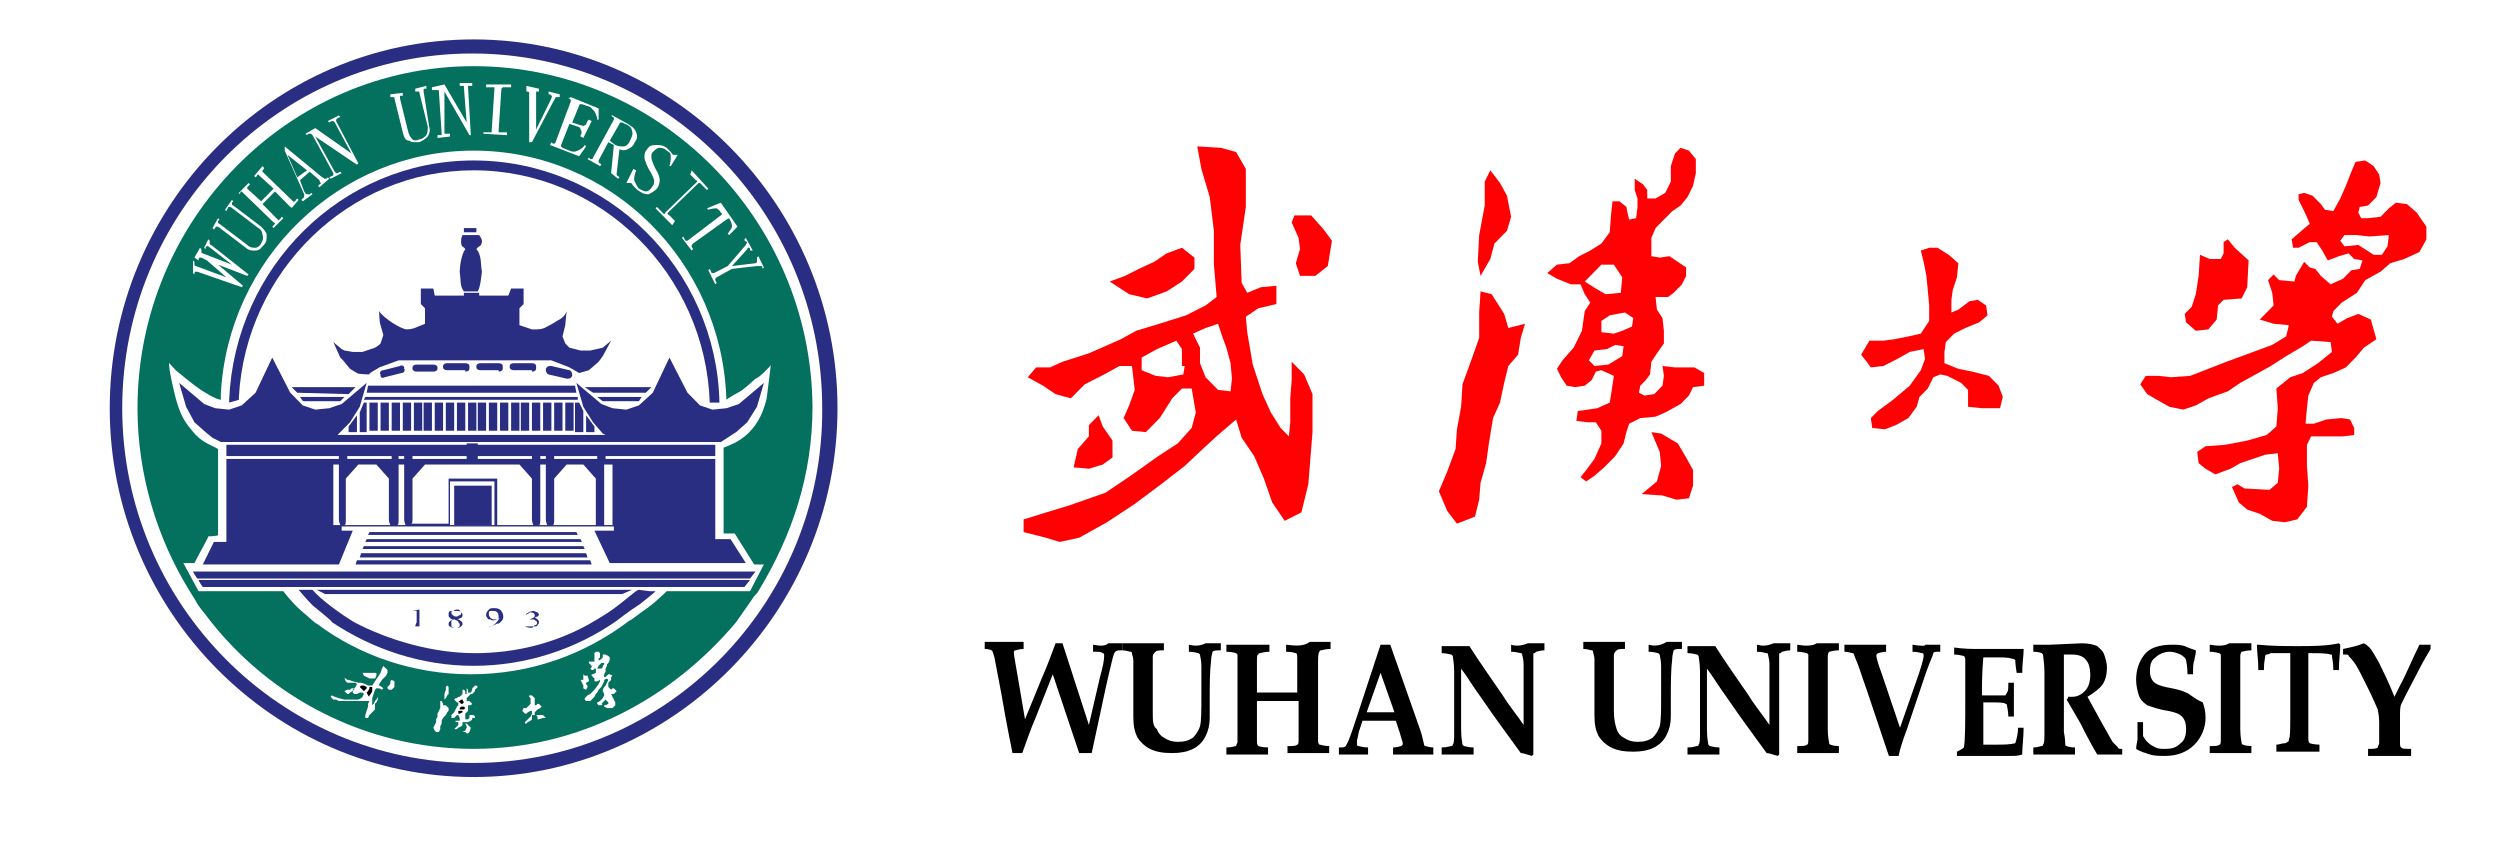 <svg width="148" height="50" viewBox="0 0 148 50" fill="none" xmlns="http://www.w3.org/2000/svg">
<path d="M28.038 2.333C16.116 2.333 6.496 12.167 6.496 24.167C6.496 36.167 16.198 46 28.038 46C39.878 46 49.58 36.167 49.58 24.167C49.58 12.167 39.878 2.333 28.038 2.333ZM28.038 45.167C16.609 45.167 7.236 35.75 7.236 24.167C7.236 12.583 16.527 3.167 27.956 3.167C39.384 3.167 48.675 12.583 48.675 24.167C48.758 35.75 39.384 45.167 28.038 45.167Z" fill="#2A2E82"/>
<path d="M14.142 23.667V23.5C14.553 16.083 20.638 10.083 28.038 10.083C35.602 10.083 41.769 16.25 42.016 23.833H42.591C42.427 15.917 35.931 9.5 28.038 9.5C20.227 9.5 13.896 15.833 13.567 23.667V23.833L14.142 23.667Z" fill="#2A2E82"/>
<path d="M17.02 9.167L17.596 10.5L18.171 10.083L17.02 9.167ZM36.424 8.583C36.589 8.667 36.753 8.667 36.918 8.667C37.082 8.667 37.247 8.5 37.329 8.25C37.411 8.083 37.493 7.917 37.411 7.75C37.411 7.583 37.247 7.417 37 7.333L36.836 7.25H36.753C36.753 7.25 36.671 7.25 36.671 7.333L36.096 8.333L36.424 8.583Z" fill="#04705E"/>
<path d="M37.822 34.917C37.658 34.917 37.082 35.5 36.26 36.083C35.684 36.5 34.78 37 34.78 37C32.807 38.083 30.504 38.667 28.12 38.667C25.653 38.667 23.022 37.917 20.967 36.833C20.144 36.333 18.993 35.5 18.5 34.917H17.678C17.76 35 18.089 35.417 18.5 35.833C18.993 36.25 19.651 36.75 19.651 36.833C22.035 38.417 24.913 39.417 28.038 39.417C31.162 39.417 34.122 38.417 36.507 36.75C36.507 36.75 37.247 36.167 37.904 35.75C38.316 35.417 38.644 35.167 38.809 35H38.48L37.822 34.917Z" fill="#2A2E82"/>
<path d="M31.573 37.083H31.08C31.08 37.083 31.244 37.167 31.409 37.167C31.491 37.167 31.573 37.167 31.573 37.083C31.738 37.083 31.82 37.083 31.82 37C31.902 36.917 31.902 36.917 31.902 36.833C31.902 36.75 31.902 36.75 31.82 36.667C31.82 36.667 31.738 36.583 31.656 36.583C31.738 36.5 31.82 36.5 31.82 36.5L31.902 36.417C31.902 36.333 31.902 36.333 31.82 36.25C31.738 36.25 31.656 36.167 31.573 36.167C31.409 36.167 31.327 36.25 31.162 36.333V36.417L31.244 36.333C31.327 36.333 31.327 36.25 31.409 36.25C31.573 36.25 31.656 36.333 31.656 36.417C31.656 36.5 31.656 36.5 31.573 36.583C31.491 36.583 31.409 36.667 31.327 36.667H31.573C31.656 36.667 31.656 36.75 31.738 36.75C31.82 36.833 31.82 36.917 31.738 37C31.656 37 31.656 37 31.573 37.083ZM29.024 37.083H28.86C29.107 37.083 29.271 37 29.436 36.917H29.518C29.765 36.75 29.847 36.583 29.765 36.333C29.765 36.25 29.682 36.25 29.682 36.167C29.6 36.083 29.518 36 29.271 36C29.107 36 29.024 36 28.942 36.083C28.778 36.25 28.778 36.333 28.778 36.417C28.778 36.5 28.778 36.5 28.86 36.583C28.86 36.667 28.942 36.667 29.024 36.667C29.107 36.75 29.271 36.75 29.436 36.667C29.436 36.667 29.518 36.667 29.6 36.583C29.353 36.917 29.271 37 29.024 37.083ZM29.271 36.667H29.189C29.107 36.667 29.107 36.583 29.024 36.583C29.024 36.5 28.942 36.5 28.942 36.417V36.25C28.942 36.167 29.024 36.167 29.189 36.167C29.271 36.167 29.353 36.167 29.436 36.25C29.518 36.333 29.518 36.417 29.518 36.667H29.271ZM24.584 37.083H24.42H24.996H24.913H24.831V36.083L24.42 36.167H24.667V36.833C24.584 37 24.584 37.083 24.584 37.083ZM26.558 36.917C26.558 37 26.558 37.083 26.64 37.083C26.722 37.167 26.805 37.167 26.969 37.167C27.133 37.167 27.216 37.167 27.298 37.083C27.38 37 27.38 37 27.38 36.917C27.38 36.833 27.298 36.75 27.133 36.667H27.051C27.133 36.667 27.216 36.583 27.298 36.583C27.38 36.5 27.38 36.5 27.38 36.417C27.38 36.333 27.38 36.333 27.298 36.25C27.216 36.167 27.133 36.167 26.969 36.167H26.722C26.558 36.167 26.558 36.25 26.558 36.417C26.558 36.5 26.558 36.5 26.64 36.583C26.64 36.583 26.722 36.667 26.805 36.667C26.64 36.75 26.558 36.833 26.558 36.917ZM26.805 36.417C26.722 36.333 26.722 36.333 26.722 36.25C26.722 36.25 26.722 36.167 26.805 36.167C26.887 36.167 26.887 36.083 27.051 36.083C27.133 36.083 27.216 36.083 27.216 36.167L27.298 36.25C27.298 36.333 27.298 36.417 27.216 36.417C27.133 36.417 27.133 36.5 27.051 36.5C26.969 36.5 26.887 36.5 26.805 36.417ZM26.722 36.75C26.722 36.75 26.805 36.667 26.887 36.667C27.051 36.75 27.133 36.75 27.133 36.833C27.216 36.917 27.216 36.917 27.216 37V37.083C27.133 37.167 27.051 37.167 26.969 37.167C26.887 37.167 26.805 37.167 26.722 37.083V37V36.75Z" fill="#2A2E82"/>
<path d="M130.816 38.167V38.583C131.144 38.583 131.309 38.667 131.391 38.667L131.473 38.75V43.75C131.473 43.917 131.473 44.083 131.391 44.083C131.309 44.167 131.144 44.167 130.816 44.167V44.583H133.282V44.167C132.953 44.167 132.789 44.083 132.789 44.083C132.707 44.083 132.707 44 132.707 44C132.707 43.917 132.624 43.667 132.624 43.167V40.667V38.833C132.624 38.667 132.707 38.583 132.707 38.583C132.789 38.583 132.953 38.5 133.282 38.5V38.083H131.967C131.72 38.25 131.309 38.25 130.816 38.167ZM136.078 38.25C135.338 38.25 134.516 38.25 133.693 38.167H133.611C133.611 38.583 133.693 39.083 133.693 39.667H134.022C134.022 39.167 134.104 38.917 134.104 38.833C134.104 38.833 134.104 38.75 134.187 38.75C134.187 38.75 134.269 38.75 134.433 38.667H135.584V42.333C135.584 43.167 135.584 43.667 135.502 43.75C135.502 43.833 135.502 43.917 135.42 43.917C135.42 43.917 135.338 44 135.256 44C135.091 44 134.927 44.083 134.762 44.083V44.5H137.311V44.083C136.982 44.083 136.736 44 136.736 44C136.653 43.917 136.653 43.833 136.653 43.667V38.917V38.667H136.736C137.311 38.667 137.722 38.667 137.969 38.75C138.051 38.75 138.051 38.75 138.051 38.833C138.051 38.917 138.133 39.167 138.133 39.667H138.462C138.462 39.083 138.544 38.583 138.544 38.167L138.462 38.083C137.722 38.25 136.818 38.25 136.078 38.25ZM89.458 38.167V38.583C89.787 38.583 89.951 38.667 90.033 38.667C90.115 38.667 90.115 38.75 90.115 38.75C90.115 38.833 90.198 39 90.198 39.333V42.917C89.869 42.417 89.376 41.833 88.964 41.167C88.224 40.083 87.567 39.167 86.991 38.25H85.347V38.667C85.675 38.667 85.84 38.75 85.922 38.75L86.004 38.833C86.004 38.917 86.087 39.25 86.087 39.75V43.333C86.087 43.75 86.087 44 86.004 44.083C86.004 44.167 85.922 44.167 85.922 44.167C85.84 44.167 85.675 44.25 85.347 44.25V44.667H87.238V44.25C86.909 44.25 86.744 44.167 86.662 44.167L86.58 44.083C86.58 44 86.498 43.75 86.498 43.167V39.583C86.827 40 87.156 40.583 87.649 41.25C88.553 42.583 89.376 43.667 90.033 44.583C90.198 44.583 90.362 44.667 90.691 44.75L90.773 44.667V39.5V38.75C90.773 38.667 90.773 38.667 90.856 38.667L90.938 38.583C91.02 38.583 91.184 38.5 91.431 38.5V38.083H90.444C90.033 38.25 89.704 38.25 89.458 38.167ZM84.031 43.083L82.304 38.167H81.729L80.413 42.167C80.167 42.917 80.002 43.417 79.838 43.833L79.673 44.167C79.591 44.25 79.509 44.25 79.262 44.25V44.667H80.989V44.25C80.66 44.25 80.496 44.167 80.413 44.167C80.331 44.167 80.331 44.083 80.331 44V43.833C80.413 43.583 80.413 43.333 80.496 43.167L80.66 42.667H82.633L82.88 43.417C82.962 43.75 83.044 43.917 83.044 44C83.044 44.083 83.044 44.083 82.962 44.167C82.88 44.167 82.716 44.25 82.469 44.25V44.667H84.853V44.25C84.607 44.25 84.442 44.167 84.36 44.167C84.278 44.167 84.278 43.75 84.031 43.083ZM81.647 42.167H80.907L81.729 39.833L82.551 42.167H81.647ZM70.382 38.167V38.583C70.711 38.583 70.876 38.667 70.958 38.667L71.04 38.75C71.04 38.833 71.122 39.083 71.122 39.417V41.083C71.122 42.083 71.122 42.667 71.04 43C70.958 43.25 70.793 43.5 70.629 43.667C70.382 43.833 70.135 43.917 69.724 43.917C69.395 43.917 69.149 43.833 68.902 43.667C68.738 43.583 68.573 43.417 68.491 43.167C68.244 43 68.244 42.667 68.244 42.167V40.417V38.917C68.244 38.833 68.244 38.75 68.327 38.667L68.409 38.583C68.491 38.5 68.656 38.5 68.902 38.5V38.083H66.436V38.5C66.682 38.5 66.847 38.583 66.929 38.583C67.011 38.583 67.011 38.667 67.011 38.667C67.011 38.75 67.093 38.917 67.093 39.083V42.417C67.093 43 67.175 43.333 67.34 43.667C67.504 43.917 67.751 44.167 68.08 44.333C68.409 44.5 68.82 44.583 69.395 44.583C69.889 44.583 70.3 44.5 70.629 44.333C70.958 44.167 71.204 43.917 71.369 43.583C71.533 43.25 71.615 42.917 71.615 42.5V41.417C71.615 40.583 71.615 39.75 71.698 39.083C71.698 38.833 71.78 38.667 71.78 38.583C71.862 38.5 72.027 38.5 72.273 38.5V38.083H71.369C71.04 38.25 70.711 38.25 70.382 38.167ZM76.138 38.167V38.583C76.467 38.583 76.713 38.667 76.713 38.667C76.796 38.667 76.796 38.833 76.796 39V41H74.411V40.583V39.25C74.411 38.917 74.411 38.75 74.493 38.75C74.493 38.75 74.493 38.667 74.576 38.667C74.658 38.667 74.822 38.583 75.151 38.583V38.167H72.602V38.583C72.931 38.583 73.178 38.667 73.178 38.667L73.26 38.75V43.917C73.26 44 73.178 44.083 73.178 44.167C73.096 44.167 72.931 44.25 72.602 44.25V44.667H75.069V44.25C74.74 44.25 74.493 44.167 74.493 44.167C74.411 44.083 74.411 44 74.411 43.667V41.5H76.878V43.75C76.878 43.917 76.878 44.083 76.796 44.083C76.713 44.167 76.549 44.167 76.22 44.167V44.583H78.687V44.167C78.358 44.167 78.193 44.083 78.111 44.083C78.111 44.083 78.029 44 78.029 43.917V41V39.333C78.029 38.917 78.029 38.667 78.111 38.583C78.111 38.583 78.111 38.5 78.193 38.5C78.275 38.5 78.44 38.417 78.769 38.417V38H77.535C77.207 38.25 76.796 38.25 76.138 38.167Z" fill="black"/>
<path d="M64.709 38.167V38.583C65.038 38.583 65.202 38.583 65.284 38.667C65.367 38.667 65.367 38.75 65.367 38.833C65.367 39.083 65.284 39.5 65.12 40.083L64.462 42.917L62.9 38.083H62.489C62.324 38.5 62.078 39.25 61.667 40.167L60.68 42.583L60.269 40.167C60.104 39.25 60.022 38.75 60.022 38.667C60.022 38.583 60.022 38.5 60.104 38.5C60.187 38.5 60.351 38.417 60.598 38.417V38H58.295V38.417C58.542 38.417 58.707 38.5 58.707 38.5C58.789 38.583 58.789 38.667 58.871 38.917L59.282 41.083C59.611 43 59.858 44.167 59.94 44.583H60.516C60.762 43.917 61.009 43.167 61.338 42.417L62.324 39.917L63.887 44.583H64.627L65.202 41.917C65.531 40.333 65.778 39.333 65.86 39C65.942 38.75 65.942 38.667 66.024 38.583C66.107 38.5 66.189 38.5 66.436 38.5V38.083H65.613C65.449 38.25 65.12 38.25 64.709 38.167ZM125.06 43.917L124.402 42.75L123.58 41.25C123.991 41 124.32 40.75 124.484 40.5C124.649 40.25 124.731 39.917 124.731 39.5C124.731 39.25 124.649 39 124.567 38.75C124.484 38.5 124.32 38.417 124.156 38.25C123.991 38.167 123.662 38.083 123.251 38.083L121.36 38.167H120.373V38.583C120.702 38.583 120.867 38.667 120.867 38.667L120.949 38.75C120.949 38.917 121.031 39.25 121.031 39.833V43.333C121.031 43.75 121.031 44 120.949 44.083C120.949 44.083 120.949 44.167 120.867 44.167C120.784 44.167 120.62 44.25 120.373 44.25V44.667H122.84V44.25C122.511 44.25 122.347 44.167 122.347 44.167C122.264 44.167 122.264 44.083 122.264 44.083C122.264 44 122.264 43.75 122.182 43.333V38.75H122.676C123.004 38.75 123.333 38.833 123.498 39.083C123.662 39.25 123.744 39.583 123.744 39.917C123.744 40.333 123.662 40.667 123.416 40.917C123.169 41.167 122.922 41.25 122.676 41.25H122.429C122.429 41.333 122.429 41.333 122.347 41.417L123.169 42.833C123.58 43.667 123.909 44.25 124.156 44.667H125.636V44.333C125.471 44.333 125.389 44.333 125.389 44.25L125.06 43.917ZM113.22 38.167V38.583C113.549 38.583 113.713 38.667 113.796 38.667C113.878 38.667 113.878 38.75 113.878 38.833C113.878 39 113.713 39.583 113.384 40.5L112.48 43.083L111.411 39.917C111.164 39.25 111.082 38.917 111.082 38.833C111.082 38.75 111.082 38.75 111.164 38.667C111.247 38.667 111.411 38.583 111.658 38.583V38.167H109.191V38.583C109.438 38.583 109.602 38.667 109.684 38.667C109.767 38.667 109.767 38.833 109.849 39C110.013 39.333 110.178 39.917 110.507 40.833L111.822 44.75H112.398C112.48 44.333 112.644 43.833 112.891 43.167L114.042 39.75C114.289 39.083 114.453 38.75 114.453 38.667C114.453 38.583 114.618 38.583 114.864 38.583V38.167H113.96C114.042 38.25 113.713 38.25 113.22 38.167ZM143.231 38.167C142.738 39.167 142.409 40 142.08 40.583L141.751 41.25C141.422 40.417 141.093 39.75 140.847 39.25C140.6 38.833 140.436 38.5 140.271 38.333C140.189 38.25 140.107 38.167 139.942 38.083C139.531 38.25 139.12 38.333 138.709 38.417V38.75H138.873C138.956 38.75 139.038 38.75 139.038 38.833C139.12 38.917 139.284 39.083 139.449 39.333C139.613 39.583 139.86 40.083 140.189 40.75C140.518 41.417 140.682 41.833 140.764 42C140.764 42.083 140.847 42.333 140.847 42.75V44C140.847 44.083 140.764 44.167 140.764 44.25C140.682 44.333 140.518 44.333 140.189 44.333V44.75H142.738V44.333C142.409 44.333 142.162 44.333 142.162 44.25C142.08 44.25 142.08 44.083 142.08 43.917V42.417C142.08 42.083 142.08 41.833 142.162 41.667C142.244 41.5 142.573 40.833 143.149 39.75C143.478 39.083 143.807 38.583 143.889 38.417V38.167H143.231ZM106.396 38.167V38.583C106.724 38.583 106.889 38.667 106.971 38.667L107.053 38.75V43.75C107.053 43.917 107.053 44.083 106.971 44.083C106.889 44.167 106.724 44.167 106.396 44.167V44.583H108.862V44.167C108.533 44.167 108.369 44.083 108.369 44.083C108.287 44.083 108.287 44 108.287 44C108.287 43.917 108.204 43.667 108.204 43.167V40.667V38.833C108.204 38.667 108.287 38.583 108.287 38.583C108.369 38.583 108.533 38.5 108.862 38.5V38.083H107.547C107.3 38.25 106.889 38.25 106.396 38.167ZM119.304 44C118.976 44.083 118.564 44.083 118.153 44.083H117.413V42.083V41.583H117.907C118.318 41.583 118.647 41.583 118.729 41.667C118.811 41.667 118.811 41.75 118.811 41.75C118.811 41.833 118.893 42.083 118.893 42.417H119.222V41.417V40.417H118.893C118.893 40.75 118.893 40.917 118.811 41C118.811 41.083 118.729 41.083 118.729 41.167H117.331C117.331 40.583 117.331 39.833 117.413 38.917H118.153C118.564 38.917 118.893 38.917 119.14 39C119.222 39 119.304 39.083 119.304 39.083C119.304 39.083 119.304 39.333 119.387 39.833H119.716C119.716 39.25 119.798 38.833 119.798 38.5V38.417H117.084C116.756 38.417 116.262 38.417 115.687 38.333V38.75C116.016 38.75 116.18 38.833 116.262 38.833C116.344 38.917 116.344 39 116.344 39.167V41.25C116.344 42.75 116.344 43.833 116.262 44.25C116.18 44.333 116.016 44.417 115.851 44.5V44.75H119.058C119.304 44.75 119.469 44.75 119.716 44.667C119.716 44.167 119.798 43.667 119.798 43.083H119.469C119.469 43.417 119.387 43.75 119.304 44ZM97.598 38.167V38.583C97.927 38.583 98.091 38.667 98.173 38.667L98.255 38.75C98.255 38.833 98.338 39.083 98.338 39.417V41.083C98.338 42.083 98.338 42.667 98.255 43C98.173 43.25 98.009 43.5 97.844 43.667C97.598 43.833 97.351 43.917 96.94 43.917C96.611 43.917 96.364 43.833 96.118 43.667C95.953 43.583 95.789 43.417 95.707 43.167C95.624 42.917 95.542 42.583 95.542 42.083V40.333V38.833C95.542 38.75 95.542 38.667 95.624 38.583L95.707 38.5C95.789 38.417 95.953 38.417 96.2 38.417V38H93.733V38.417C93.98 38.417 94.144 38.5 94.227 38.5C94.309 38.5 94.309 38.583 94.309 38.583C94.309 38.667 94.391 38.833 94.391 39V42.333C94.391 42.917 94.473 43.25 94.638 43.583C94.802 43.833 95.049 44.083 95.378 44.25C95.707 44.417 96.118 44.5 96.693 44.5C97.187 44.5 97.598 44.417 97.927 44.25C98.255 44.083 98.502 43.833 98.667 43.5C98.831 43.167 98.913 42.833 98.913 42.417V41.333C98.913 40.5 98.913 39.667 98.996 39C98.996 38.75 99.078 38.583 99.078 38.5C99.16 38.417 99.324 38.417 99.571 38.417V38H98.667C98.255 38.25 97.927 38.25 97.598 38.167ZM129.418 41C129.253 40.917 129.007 40.833 128.596 40.75C128.102 40.667 127.856 40.583 127.691 40.5C127.527 40.417 127.444 40.333 127.362 40.167C127.28 40 127.28 39.833 127.28 39.667C127.28 39.333 127.362 39.083 127.609 38.917C127.773 38.75 128.102 38.583 128.431 38.583C128.678 38.583 128.924 38.667 129.089 38.75C129.253 38.833 129.418 39 129.418 39.083C129.418 39.167 129.5 39.417 129.5 39.917H129.829C129.829 39.5 129.829 39.25 129.911 39.083C129.911 38.917 129.993 38.75 129.993 38.583V38.5C129.747 38.417 129.5 38.333 129.336 38.25C129.089 38.167 128.842 38.167 128.596 38.167C127.856 38.167 127.28 38.333 126.951 38.75C126.622 39.167 126.458 39.667 126.458 40.25C126.458 40.583 126.54 40.917 126.622 41.167C126.704 41.417 126.869 41.583 127.116 41.75C127.362 41.833 127.773 42 128.349 42.083C128.76 42.167 129.007 42.25 129.171 42.417C129.336 42.583 129.418 42.833 129.418 43.167C129.418 43.5 129.336 43.833 129.089 44C128.842 44.25 128.596 44.333 128.184 44.333C127.938 44.333 127.773 44.333 127.609 44.25C127.444 44.167 127.28 44.083 127.116 43.917C126.951 43.75 126.951 43.667 126.869 43.583V42.75H126.54V43.75C126.54 43.917 126.458 44.083 126.458 44.333C126.704 44.5 127.033 44.583 127.28 44.667C127.527 44.75 127.856 44.75 128.184 44.75C128.924 44.75 129.5 44.5 129.911 44.083C130.322 43.667 130.569 43.083 130.569 42.5C130.569 42.083 130.487 41.833 130.404 41.583C129.829 41.333 129.664 41.083 129.418 41ZM104.011 38.167V38.583C104.34 38.583 104.504 38.667 104.587 38.667C104.669 38.667 104.669 38.75 104.669 38.75C104.669 38.833 104.751 39 104.751 39.333V42.917C104.422 42.417 103.929 41.833 103.518 41.167C102.778 40.083 102.12 39.167 101.544 38.25H99.9V38.667C100.229 38.667 100.393 38.75 100.476 38.75L100.558 38.833C100.558 38.917 100.64 39.25 100.64 39.75V43.333C100.64 43.75 100.64 44 100.558 44.083C100.558 44.167 100.476 44.167 100.476 44.167C100.393 44.167 100.229 44.25 99.9 44.25V44.667H101.791V44.25C101.462 44.25 101.298 44.167 101.216 44.167L101.133 44.083C101.133 44 101.051 43.75 101.051 43.167V39.583C101.38 40 101.709 40.583 102.202 41.25C103.107 42.583 103.929 43.667 104.587 44.583C104.751 44.583 104.916 44.667 105.244 44.75L105.327 44.667V39.5V38.75C105.327 38.667 105.327 38.667 105.409 38.667L105.491 38.583C105.573 38.583 105.738 38.5 105.984 38.5V38.083H104.998C104.587 38.25 104.34 38.25 104.011 38.167Z" fill="black"/>
<path d="M116.509 23.083V24.083L117.331 24.167H118.4L118.564 23.5L118.318 22.833L117.742 22.25L116.756 22L115.933 21.833L115.111 21.5V20.833L115.193 20.25L115.687 19.75L116.344 19.417L117.167 19.083L117.66 18.667L117.578 18.083L117.084 17.75L116.591 17.833L115.933 18.333L115.522 18.5V17.75L115.604 17.167L115.851 16.417L115.933 15.583L115.358 15.083L114.7 14.667H114.207L113.713 14.833L113.878 15.5L114.042 16.333L114.124 17.167L114.207 18.083V19L113.713 19.75L112.973 19.917L112.151 20.083L111.493 20.167H110.671L110.178 21L110.507 21.417L110.753 21.75L111.493 21.667L112.316 21.25L113.056 20.833L113.878 20.667L113.96 21.25L113.713 21.917L113.056 22.833L112.069 23.667L111.164 24.333L110.753 24.75L110.836 25.333L111.576 25.417L112.233 25.167L112.973 24.75L113.467 24.083L113.631 23.5L114.124 23L114.453 22.333L114.864 22.167L115.276 22.25L116.098 22.667L116.509 23.083ZM62.736 32.083L63.887 31.833L65.531 30.917L67.176 29.833L68.738 28.667L70.136 27.583L71.287 26.5L72.109 25.75L73.178 24.833L73.507 25.917L74.247 27L74.822 28.333L75.316 29.75L76.056 30.833L77.042 30.333L77.453 28.667L77.7 25.583V23.333L77.207 22.167L76.467 21.417V22.5L76.384 23.583V25L76.302 25.833L75.809 25.333L75.233 24.417L74.74 23.333L74.164 21.583L73.836 19.667L73.753 18.75L74.493 18.25L75.562 18V16.917L74.658 17L73.836 17.333L73.507 16.75L73.424 14.5L73.753 12.25V10L73.178 9L72.273 8.75L70.876 8.667L71.122 10L71.616 11.667L71.862 13.667V15.667L72.027 17.583L71.369 18.083L70.218 18.667L68.902 19.083L67.258 19.583L66.353 20.083L64.462 20.917L62.9 21.417L62.16 21.75H61.338L60.844 22.333L61.749 22.833L62.489 23.333L63.393 23.583L64.216 22.75L65.367 22.167L66.271 21.667H67.011L67.176 23.083L66.847 24L66.518 24.75L67.011 25.5L67.833 25.583L68.656 24.75L69.396 23.583L69.971 23H70.547L70.793 24.417L70.547 25.333L69.724 26.25L68.573 27L66.929 28.167L65.449 29.167L63.311 29.917L61.667 30.417L60.598 30.75V31.5L61.913 31.833L62.736 32.083ZM70.136 21.667L70.053 22.167L69.149 22.333L68.409 22.25L67.587 21.917V21.167L68.491 20.667L69.642 20.167L69.971 20.667V21.667H70.136ZM70.629 19.75L71.369 19.417L72.109 19.167L72.356 19.917L72.602 20.583L72.849 21.5L72.931 22.417L72.849 23.167L72.109 23.083L71.369 22.333L71.04 21.5V20.583L70.629 19.75Z" fill="#FF0003"/>
<path d="M65.86 27.083V26.083L65.284 25.25L65.038 24.583L64.462 25.167V25.833L63.804 26.583L63.558 27.667L64.462 27.75L65.284 27.5L65.86 27.083ZM77.618 12.75H76.631L76.467 13.167L76.878 14.083L76.96 14.75L76.713 15.583L76.96 16.333H77.865L78.605 15.75L78.851 14.25L78.358 13.583L77.618 12.75ZM67.916 17.667L69.067 17.25L69.971 16.667L70.711 15.917V15.25L69.971 14.667L69.067 15L68.327 15.5L67.422 15.917L66.6 16.333L65.696 16.667L66.847 17.417L67.916 17.667ZM88.225 15.333L88.471 14.417L89.211 13.667L89.458 12.833L89.211 11.583L88.8 10.833L88.225 10.083L87.896 10.75V12.167L87.567 13.917L87.484 15.5L87.649 16.333L88.225 15.333ZM97.187 29.25L98.42 29.333L99.242 29.583L99.982 29.5L100.229 28.75V27.833L99.818 27.083L99.325 26.25L98.338 25.667L97.762 25.583L98.256 26.75L98.338 27.583L98.091 28.5L97.187 29.25ZM86.251 31L87.32 30.583L87.567 29.583L87.649 28.583L87.978 27.417L88.142 26.25L88.389 24.75L88.8 23.833L89.047 22.667L89.293 21.667L89.869 21L90.033 20L90.28 19.167L89.293 19.417L89.047 18.583L88.307 17.417L87.649 17.25L87.567 18.5V20L87.156 21.167L86.58 22.75L86.498 24.083L86.251 25.417L86.169 26.583L85.676 27.917L85.182 29.083L85.676 30.25L86.251 31ZM94.391 27.167L93.898 27.833L93.569 28.25L93.898 28.5L94.391 28.167L94.967 27.667L95.624 27L96.118 26.25L96.282 25.583L96.447 25.083L97.105 24.75L98.009 24.667L98.585 24.417L99.489 23.917L99.982 23.417L100.229 22.917L100.887 22.833V22.083L100.311 21.75H99.16L98.42 21.667L98.502 22.25L98.42 22.833L97.927 23.333L97.351 23.417L97.022 23.25L97.105 22.833L97.433 22.5L97.68 22.167L97.762 21.417L98.091 20.917L98.502 20.333V19.583L98.42 18.833L98.091 18.333L98.009 17.583H98.749L99.078 17.333L99.571 16.833L99.818 16.333V15.833L99.325 15.5L98.831 15.167L98.256 15.25L97.762 15.167V14.083L98.009 13.5L98.502 13L98.996 12.5L99.489 12.167L99.9 11.667L100.229 11L100.393 10.25V9.417L99.982 8.917L99.489 8.75L99.16 9.083L98.913 9.833V10.75L98.585 11.417L98.009 11.75H97.516V11.25L97.269 10.917L96.776 10.583V11.25L96.94 11.75V12.25L96.858 12.917L96.447 13L96.365 12.667L96.282 12.25L95.871 11.917H95.46L95.378 12.667L95.296 13.75L94.802 14.417L94.144 14.833L93.487 15.167L92.911 15.583L92.171 15.667L91.596 16.167L92.171 16.5L92.993 16.833H93.569L93.816 17.417L94.144 17.917L93.816 18.417L93.651 19.583L93.158 20.583L92.5 21.333L92.171 21.833L92.418 22.333L92.747 22.833L93.24 22.917L93.816 22.833L94.227 22.5L94.473 22L94.802 21.917L95.542 22.25L95.378 23.333L95.296 23.833L94.556 24.167L93.98 24.25L93.404 24.333L93.322 24.917L93.98 25H94.473L94.802 25.5V26.25L94.391 27.167ZM96.2 18.5L96.693 18.833L96.611 19.333L96.036 19.583L95.542 19.75L94.802 19.667V19L95.296 18.667L96.2 18.5ZM93.816 16.667L94.309 16.167L94.802 15.667H95.542L96.036 16.417L95.953 17.333L95.049 17.417L94.473 17.083L93.816 16.667ZM95.213 21.583L94.391 21.667L94.062 21.333L94.391 20.75L95.131 20.667L95.624 20.417L96.118 20.5L96.036 21.083L95.213 21.583ZM129.993 19.583L130.733 19.5L131.227 18.917L131.309 18.083L131.638 17.75L132.707 17.667L133.036 17L133.118 15.417L132.296 14.667L131.884 14.167L131.638 14.333V15L131.473 15.333H130.816L130.24 15.083L130.158 16.333L129.993 17.417L129.747 18.167L129.336 18.583L129.418 19.083L129.993 19.583Z" fill="#FF0003"/>
<path d="M139.367 25.333L139.12 24.833L138.627 24.75L137.722 24.833L136.982 25.083H136.489L136.571 24.167L136.653 23.417L136.982 22.667L137.393 22.333L138.133 22.083L138.873 21.75L139.449 21.167L139.942 20.583L140.682 20.083L140.353 18.917L139.613 18.583L138.956 18.833L138.38 19.167L138.051 18.75L138.133 18.417L138.627 17.917L139.531 17.333L140.024 16.583L140.929 16.083L141.504 15.583L142.327 15.333L143.231 14.917L143.642 14.167V13.417L143.067 12.583L142.491 12.083L141.833 12L141.422 12.333L140.929 12.833L140.189 12.917H139.778L139.613 12.583L139.696 12.25L140.189 12.167L140.682 11.667L140.929 10.833L140.847 10.333L140.518 9.833L140.024 9.5L139.449 9.583L139.202 10.167L138.873 11L138.544 11.75L138.133 12.5L137.64 12.417L137.393 12.083L136.9 11.583L136.407 11.417L136.078 11.5V11.833L136.489 12.667L136.736 13.25L136.242 13.667L135.667 14.167L135.749 14.667H136.078L136.736 14.333H137.147L137.476 14.833L137.804 15.417L138.462 15.167L139.038 15L139.367 15.333L139.86 15.417L139.696 15.917L139.202 16L138.709 16.5L137.969 16.833L137.393 16.333L137.064 15.917L136.736 15.833L136.407 15.5L135.913 16.333L135.831 16.667L134.927 16.583L134.598 16.25L134.269 16.583L134.516 17.333L134.598 18.083L133.776 18.917L134.598 19.167L135.502 19.25L135.338 19.917L134.516 20.417L131.802 21.417L129.664 22.25L128.513 22.333L127.773 22.25H127.033L126.704 22.75L127.116 23.333L127.691 23.667L128.431 24.083L129.253 24.25L129.993 24L130.733 23.583L131.884 23.167L132.624 22.667L133.529 22.167L134.433 21.667L135.338 21.083L136.324 20.5L136.818 20.167L137.969 20.25L138.051 20.833L137.229 21.5L136.324 22.083L135.584 22.333L134.762 23L134.844 24.167L134.762 25.25L134.187 25.75L133.036 26.083L131.72 26.333L130.569 26.417L130.076 26.75L130.158 27.417L130.569 27.75L131.144 28.083L132.049 27.75L132.624 27.417L133.364 27.167L134.104 26.917L134.844 26.833L134.927 27.75L134.844 28.583L134.351 29L132.871 28.917L132.46 28.667L132.131 28.833L132.542 29.75L133.036 30.167L133.776 30.417L134.516 30.833L135.256 30.917L135.996 30.75L136.571 30L136.653 28.75L136.571 27.583V26.333L136.818 25.833H138.709L139.367 25.75V25.333ZM139.613 14.5L138.791 14.583L138.544 14.25L138.791 13.917H139.531L140.271 14L141.422 13.917L141.34 14.583L141.011 15.083H140.518L139.613 14.5Z" fill="#FF0003"/>
<path d="M33.464 23.833H33.958V25.5H33.464V23.833ZM32.149 23.833H32.642V25.5H32.149V23.833ZM34.533 25.583V24.333L34.287 23.833H34.04V25.583H34.533ZM38.562 22.917H34.615L35.109 23.25H38.233L38.562 22.917ZM31.491 23.833H31.984V25.5H31.491V23.833ZM21.624 23.5L21.542 23.667H34.204V23.5H21.624ZM37.822 23.75L37.987 23.5H35.355L35.684 23.75H37.822ZM32.807 23.833H33.3V25.5H32.807V23.833ZM18.007 23.75H20.144L20.391 23.5H17.76C17.924 23.75 17.924 23.75 18.007 23.75ZM27.462 17.25H28.284C28.449 16.917 28.449 16.667 28.531 16.083C28.449 15.75 28.531 15.083 28.202 14.75C28.367 14.5 28.449 14.667 28.531 14.333C28.531 14.083 28.449 14.083 28.367 13.917H27.38C27.298 14.083 27.298 14.167 27.298 14.333C27.298 14.667 27.462 14.583 27.544 14.75C27.298 15.083 27.215 15.833 27.215 16.083C27.298 16.667 27.215 16.917 27.462 17.25ZM27.462 13.5H28.202V13.75H27.462V13.5ZM37.411 34.917H18.747L19.24 35.167H36.836L37.411 34.917ZM12.004 34.75H44.071L44.4 34.333H11.758C11.758 34.417 12.004 34.75 12.004 34.75ZM21.049 22.917H17.267L17.596 23.25L20.638 23.333L21.049 22.917ZM29.518 22C29.682 22 29.764 21.917 29.764 21.833V21.667C29.764 21.583 29.682 21.5 29.518 21.5H28.449C28.284 21.5 28.202 21.583 28.202 21.667V21.75C28.202 21.833 28.284 21.917 28.449 21.917H29.518V22ZM31.491 22C31.655 22 31.738 21.917 31.738 21.833V21.667C31.738 21.583 31.655 21.5 31.491 21.5H30.422C30.258 21.5 30.175 21.583 30.175 21.667V21.75C30.175 21.833 30.258 21.917 30.422 21.917H31.491V22ZM33.547 22.417C33.711 22.417 33.793 22.417 33.876 22.25V22.167C33.876 22.083 33.793 21.917 33.711 21.917L32.642 21.667C32.478 21.667 32.395 21.667 32.313 21.833V21.917C32.313 22 32.395 22.167 32.478 22.167L33.547 22.417ZM11.675 34.25H44.4L44.729 33.833H11.429C11.347 33.75 11.675 34.25 11.675 34.25Z" fill="#2A2E82"/>
<path d="M34.862 21.917L35.438 21.417L35.684 21.083L36.178 20.167L35.684 20.583L34.944 20.75H34.369L33.711 20.583L33.464 20.333L33.3 19.917L33.464 19.25C33.464 19.167 33.547 18.417 33.547 18.417C33.464 18.667 33.3 18.833 32.971 19C32.724 19.167 32.396 19.333 32.231 19.417C31.984 19.5 31.984 19.5 31.491 19.5L30.751 19.25V18.25L30.998 18V17.083H30.258L30.093 17.5H28.367V17.333H27.462V17.5H25.736L25.653 17.083H24.913V18L25.16 18.25V19.167L24.749 19.333C24.584 19.417 24.338 19.5 24.091 19.5C23.762 19.5 22.693 18.833 22.447 18.417C22.447 18.333 22.447 19.083 22.529 19.25L22.693 19.833L22.529 20.333L22.447 20.417L22.2 20.583L21.46 20.833H20.884L20.391 20.75L20.227 20.667L19.733 20.25L20.144 21.167L20.309 21.333L20.72 21.833L21.131 22.083C21.213 22.167 21.953 22.167 21.871 22.167C21.789 22.083 22.529 21.75 22.447 21.75L23.598 21.333H32.642L33.711 21.75L34.287 22.083L34.862 21.917Z" fill="#2A2E82"/>
<path d="M43.002 24.167L42.18 24.25L41.44 24L40.7 23.25L39.631 21.167L38.644 23.25L37.822 24L37.082 24.25L36.26 24.167L35.602 23.917L34.122 22.667L34.533 24.083L35.109 25L35.684 25.667L35.849 25.75H19.98L20.062 25.667L20.72 25L21.296 24.083L21.707 22.667L20.227 23.917L19.487 24.167L18.664 24.25L17.924 24L17.184 23.25L16.116 21.167L15.129 23.25L14.307 24L13.567 24.25L12.744 24.167L12.087 23.917L10.607 22.667L11.018 24.083L11.511 25L12.169 25.583L12.58 25.917L13.073 26.167H42.673L43.578 25.583L44.236 25L44.811 24.083L45.222 22.667L43.742 23.917L43.002 24.167Z" fill="#2A2E82"/>
<path d="M27.544 22C27.709 22 27.791 21.917 27.791 21.833V21.667C27.791 21.583 27.709 21.5 27.544 21.5H26.476C26.311 21.5 26.229 21.583 26.229 21.667V21.75C26.229 21.833 26.311 21.917 26.476 21.917H27.544V22ZM34.698 24.583V25.583H35.191V25.25L34.698 24.583ZM21.625 32.083H34.451L34.369 31.917H21.707L21.625 32.083ZM30.833 23.833H31.327V25.5H30.833V23.833ZM26.887 28.75H29.107V31.083H26.887V28.75ZM20.638 25.583H21.131V24.583L20.638 25.25V25.583ZM21.049 33.417H35.027L34.944 33.167H21.131L21.049 33.417ZM21.46 32.5H34.616L34.533 32.333H21.542L21.46 32.5ZM21.871 31.5L21.789 31.667H34.205L34.122 31.5H21.871ZM21.296 33H34.78L34.698 32.75H21.378L21.296 33Z" fill="#2A2E82"/>
<path d="M42.427 27.167H35.849V27H42.344V26.333H28.285V26.25H27.627V26.333H13.402V27H20.062V27.167H13.402V32.083H12.662L12.005 33.417H20.062L20.884 31.417H20.227V31.167H36.342V31.417H35.191L36.096 33.333H44.153L43.249 31.917H42.344V27.167H42.427ZM19.733 31.083V27.5H20.062V30.75C20.062 30.917 20.145 31.083 20.145 31.083H19.733ZM35.356 27V27.167H32.807V27.083V27H35.356ZM32.313 27V27.167H31.985V27.083V27H32.313ZM28.285 27H31.491V27.167H28.285V27ZM27.627 27V27.167H24.42V27.083V27H27.627ZM23.927 27V27.167H23.598V27.083V27H23.927ZM23.187 27V27.167H20.556V27.083V27H23.187ZM20.391 31.083C20.473 31.083 20.473 30.917 20.473 30.75V28.333L21.213 27.5H22.282L23.022 28.333V30.75C23.022 30.917 23.105 31.083 23.105 31.083H20.391ZM23.516 31.083C23.598 31.083 23.598 30.917 23.598 30.75V27.5H23.927V30.75C23.927 30.917 24.009 31.083 24.009 31.083H23.516ZM29.271 31.083H26.64V28.5H29.271V31.083ZM29.436 31.083V28.333H26.558V31H24.338C24.42 31 24.42 30.833 24.42 30.667V28.333L25.16 27.5H30.751L31.491 28.333V30.75C31.491 30.917 31.573 31.083 31.573 31.083H29.436ZM31.902 31.083C31.985 31.083 31.985 30.917 31.985 30.75V27.5H32.313V30.75C32.313 30.917 32.396 31.083 32.396 31.083H31.902ZM32.724 31.083C32.807 31.083 32.807 30.917 32.807 30.75V28.333L33.547 27.5H34.533L35.273 28.333V31.083H32.724ZM36.26 31.083H35.767V27.5H36.26V31.083ZM25.736 23.833H26.229V25.5H25.736V23.833ZM23.187 23.833H23.68V25.5H23.187V23.833ZM24.502 23.833H24.996V25.5H24.502V23.833ZM25.078 23.833H25.571V25.5H25.078V23.833ZM27.051 23.833H27.544V25.5H27.051V23.833ZM26.393 23.833H26.887V25.5H26.393V23.833ZM29.6 23.833H30.093V25.5H29.6V23.833ZM27.709 23.833H28.202V25.5H27.709V23.833ZM30.258 23.833H30.751V25.5H30.258V23.833ZM28.942 23.833H29.436V25.5H28.942V23.833ZM28.285 23.833H28.778V25.5H28.285V23.833ZM23.845 23.833H24.338V25.5H23.845V23.833ZM21.296 24.417V25.583H21.707V23.833H21.542L21.296 24.417ZM22.776 22.333L23.762 22.083C23.927 22.083 24.009 21.917 23.927 21.833V21.75C23.927 21.667 23.762 21.583 23.68 21.667L22.693 21.917C22.529 21.917 22.447 22.083 22.529 22.167V22.25C22.529 22.333 22.611 22.417 22.776 22.333ZM21.871 23.833H22.364V25.5H21.871V23.833ZM25.653 22C25.818 22 25.9 21.917 25.9 21.833V21.75C25.9 21.667 25.818 21.583 25.653 21.583H24.667C24.502 21.583 24.42 21.667 24.42 21.75V21.833C24.42 21.917 24.502 22 24.667 22H25.653ZM21.789 22.833L21.707 23.25H34.122L34.04 22.833H21.789ZM22.529 23.833H23.022V25.5H22.529V23.833Z" fill="#2A2E82"/>
<path d="M27.298 41.833L27.216 41.917V42H27.462L27.544 41.917L27.462 41.833H27.298ZM27.216 42.083H27.133V42.25H27.216L27.38 42.167V42.083H27.298H27.216Z" fill="black"/>
<path d="M28.038 3.917C17.102 3.917 8.14 13 8.14 24.167C8.14 28.083 9.291 31.833 11.182 34.917L11.593 35.583C11.758 35.917 12.005 36.167 12.251 36.5C15.869 41.25 21.625 44.333 28.038 44.333C34.287 44.333 39.796 41.333 43.578 36.833L44.565 35.417C44.647 35.25 44.811 35.167 44.893 35C46.867 31.75 48.1 28.167 48.1 24.083C48.018 13 39.056 3.917 28.038 3.917ZM40.947 10.083L41.933 11.167L41.851 11.25L41.522 10.917L41.44 10.833H41.358L39.549 12.583C39.549 12.583 39.467 12.667 39.549 12.667C39.549 12.667 39.549 12.75 39.631 12.75L39.96 13.083L39.796 13.333L38.809 12.333L38.891 12.25L39.22 12.583L39.302 12.667C39.302 12.667 39.385 12.667 39.385 12.583L41.193 10.833L41.276 10.75C41.276 10.75 41.276 10.667 41.193 10.667L40.864 10.333L40.947 10.083ZM38.398 10C38.233 9.667 38.151 9.417 38.151 9.333C38.151 9.167 38.151 9 38.316 8.833C38.398 8.667 38.562 8.583 38.809 8.583C39.056 8.583 39.22 8.583 39.467 8.75L39.713 9C39.796 9.083 39.796 9.167 39.878 9.167H40.124L39.713 9.833H39.631C39.713 9.583 39.713 9.333 39.713 9.25C39.713 9.083 39.631 9 39.467 8.917C39.302 8.75 39.138 8.75 38.973 8.75C38.809 8.833 38.727 8.917 38.645 9C38.562 9.083 38.562 9.167 38.562 9.333C38.562 9.417 38.645 9.667 38.809 10C38.973 10.25 39.056 10.5 39.056 10.667C39.056 10.833 38.973 11.083 38.891 11.167C38.727 11.333 38.562 11.417 38.398 11.5H38.316C38.151 11.5 37.987 11.417 37.74 11.25L37.493 11C37.411 10.917 37.411 10.833 37.329 10.833H37.082L37.493 10L37.658 10.083C37.576 10.333 37.493 10.583 37.576 10.75C37.658 10.917 37.74 11.083 37.822 11.167C37.987 11.25 38.151 11.333 38.233 11.333C38.398 11.333 38.562 11.167 38.645 11C38.727 10.917 38.727 10.75 38.727 10.667C38.645 10.417 38.562 10.25 38.398 10ZM36.26 6.833L37.164 7.333C37.411 7.5 37.576 7.583 37.658 7.833C37.74 8 37.74 8.25 37.576 8.417C37.493 8.667 37.329 8.75 37.164 8.833C37 8.917 36.836 8.917 36.671 8.833L36.507 10.25V10.333C36.507 10.333 36.507 10.417 36.589 10.417L36.671 10.5L36.589 10.583L36.178 10.25L36.342 8.583L36.013 8.417L35.438 9.5V9.583C35.438 9.583 35.438 9.667 35.52 9.667L35.602 9.75L35.52 9.833L34.78 9.417L34.862 9.333L34.944 9.417H35.027C35.027 9.417 35.109 9.417 35.109 9.333L36.342 7.083V7C36.342 7 36.342 6.917 36.26 6.917L36.178 6.833H36.26ZM33.793 5.75L35.438 6.417V7.083H35.356C35.356 6.917 35.273 6.75 35.191 6.583L34.944 6.333L34.451 6.167H34.369C34.369 6.167 34.287 6.167 34.287 6.25L33.876 7.25L34.369 7.417C34.451 7.417 34.533 7.5 34.616 7.417C34.698 7.417 34.698 7.333 34.78 7.167L34.862 7.083L35.027 7.167L34.533 8.167L34.369 8.083V8C34.451 7.917 34.451 7.75 34.369 7.667C34.369 7.583 34.287 7.5 34.205 7.5L33.711 7.333L33.218 8.583V8.667L33.3 8.75L33.711 8.917C33.876 9 34.04 9 34.205 8.917C34.369 8.833 34.533 8.75 34.616 8.583L34.698 8.667L34.287 9.25L32.56 8.583L32.642 8.417L32.724 8.5H32.807C32.807 8.5 32.889 8.5 32.889 8.417L33.793 6V5.917L33.711 5.833H33.629L33.793 5.75ZM31.162 5.083L31.902 5.25V5.417H31.738V7.667L32.642 5.833C32.642 5.75 32.724 5.667 32.642 5.667L32.56 5.583H32.478V5.417L33.136 5.583V5.75H32.889C32.889 5.75 32.889 5.833 32.807 5.917L31.491 8.417H31.327V5.667V5.5C31.327 5.417 31.244 5.417 31.244 5.417H31.162V5.083ZM28.613 7.833H29.107V7.75L29.271 5.25V5.167H28.778V5H30.258V5.167H29.765L29.682 5.25L29.518 7.75V7.833H30.011V8L28.613 7.917V7.833ZM26.311 5L27.627 7.25L27.462 5.167V5.083H27.216V4.917H27.956V5.083H27.709V5.167L27.873 8H27.791L26.311 5.417V7.833C26.311 7.917 26.311 7.917 26.393 7.917H26.64V8.083L25.9 8.167V8H26.147V7.917L25.982 5.417C25.982 5.333 25.982 5.333 25.9 5.333H25.571V5.167L26.311 5ZM23.845 5.5V5.667H23.762C23.68 5.667 23.68 5.667 23.68 5.75V5.833L24.173 7.833C24.256 8.083 24.338 8.167 24.42 8.25C24.502 8.333 24.667 8.333 24.831 8.25C24.996 8.25 25.16 8.083 25.242 8C25.325 7.833 25.325 7.667 25.325 7.5L24.831 5.5C24.831 5.417 24.831 5.417 24.749 5.417H24.584V5.25L25.242 5.083V5.25H25.16C25.078 5.25 25.078 5.25 25.078 5.333V5.417L25.407 7.5C25.489 7.75 25.407 7.917 25.325 8.083C25.16 8.25 24.996 8.333 24.831 8.417H24.584C24.42 8.417 24.338 8.417 24.256 8.333C24.009 8.333 23.927 8.167 23.845 7.833L23.351 5.833C23.351 5.75 23.351 5.75 23.269 5.75H23.105V5.583L23.845 5.5ZM18.665 7.583L20.802 9.083L19.816 7.25L19.733 7.167H19.651L19.487 7.25L19.404 7.167L20.062 6.833L20.145 6.917L19.98 7L19.898 7.083V7.167L21.213 9.667L21.131 9.75L18.665 8.083L19.816 10.167L19.898 10.25H19.98L20.145 10.167L20.227 10.25L19.569 10.583L19.487 10.5L19.651 10.417C19.733 10.417 19.733 10.333 19.733 10.333V10.25L18.5 8L18.418 7.917H18.253L18.171 8L18.089 7.917L18.665 7.583ZM16.856 8.667L19.076 10.5C19.158 10.5 19.158 10.583 19.24 10.583H19.322L19.404 10.5L19.487 10.583L18.911 11.083L18.829 11L18.911 10.917C18.993 10.917 18.993 10.833 18.993 10.833C18.993 10.833 18.911 10.75 18.911 10.667L18.336 10.167L17.76 10.667L18.007 11.333C18.089 11.417 18.089 11.5 18.171 11.5H18.336L18.418 11.417L18.5 11.5L17.924 11.917L17.842 11.833L17.924 11.75L18.007 11.667V11.5L16.856 8.917V8.667ZM14.142 11.417L14.718 10.833L14.8 10.917L14.718 11L14.636 11.083V11.167L15.458 11.917L16.198 11.167L15.376 10.417L15.293 10.333C15.293 10.333 15.211 10.333 15.211 10.417L15.129 10.5L15.047 10.417L15.54 9.833L15.622 9.917V10L15.54 10.083V10.167L17.349 11.917C17.349 11.917 17.431 12 17.431 11.917C17.431 11.917 17.513 11.917 17.513 11.833L17.596 11.75L17.678 11.833L17.184 12.417L17.267 12.333C17.267 12.333 17.267 12.25 17.184 12.25L16.28 11.333L15.54 12.083L16.445 13C16.445 13 16.527 13.083 16.527 13C16.527 13 16.609 13 16.609 12.917L16.691 12.833L16.773 12.917L16.198 13.5L16.116 13.417L16.198 13.333L16.28 13.25C16.28 13.25 16.28 13.167 16.198 13.167L14.389 11.417L14.307 11.333C14.307 11.333 14.225 11.333 14.225 11.417L14.142 11.5V11.417ZM12.909 12.917L12.991 13L12.909 13.083V13.167C12.909 13.167 12.909 13.25 12.991 13.25L14.636 14.5C14.8 14.667 14.964 14.667 15.129 14.667C15.211 14.667 15.376 14.583 15.458 14.417C15.54 14.25 15.622 14.083 15.54 13.917C15.54 13.75 15.458 13.583 15.293 13.5L13.649 12.25H13.567C13.567 12.25 13.485 12.25 13.485 12.333L13.402 12.5L13.32 12.417L13.731 11.833L13.813 11.917L13.731 12V12.083C13.731 12.083 13.731 12.167 13.813 12.167L15.458 13.417C15.622 13.583 15.787 13.75 15.787 13.917C15.787 14.167 15.787 14.333 15.622 14.5C15.458 14.667 15.376 14.833 15.129 14.833H14.964C14.8 14.833 14.636 14.75 14.553 14.667L12.909 13.417H12.827C12.827 13.417 12.745 13.417 12.745 13.5L12.662 13.583L12.58 13.5L12.909 12.917ZM11.429 15.417L11.511 15.5V15.667C11.511 15.667 11.511 15.75 11.593 15.75L13.402 16.417L12.251 15.417L11.922 15.25H11.84C11.84 15.25 11.758 15.25 11.758 15.333V15.417L11.511 15.25L11.84 14.667L11.922 14.75V14.917C11.922 14.917 11.922 15 12.005 15L13.731 15.667L12.333 14.583C12.251 14.583 12.251 14.5 12.251 14.583C12.251 14.583 12.169 14.583 12.169 14.667V14.75L12.087 14.667L12.333 14.167L12.416 14.25V14.417C12.416 14.417 12.416 14.5 12.498 14.5L14.718 16.25L14.636 16.333L12.909 15.667L14.389 16.917L14.307 17L11.676 16.083H11.593C11.593 16.083 11.511 16.083 11.511 16.167V16.25L11.429 16.167V15.417ZM22.611 40.667L22.693 40.75L22.611 40.833L22.447 40.75H22.282L22.2 40.833L22.118 41.083L22.036 41.333V41.75L22.118 41.667L22.2 41.5L22.282 41.417L22.364 41.25V41.417L22.282 41.583L22.2 41.667V42L21.871 42.333L21.789 42.5H21.625V42.333L21.707 42.083L21.789 41.833V41.667L21.871 41.5H20.062L19.898 41.417H19.733L19.569 41.25L19.651 41.167L19.816 41.25L20.062 41.333L20.391 41.417H21.213L21.378 41.333L21.46 41.25L21.542 41.083L21.46 41H21.296L21.131 41.083H20.967L20.884 41V40.833L20.967 40.75L21.049 40.667L21.131 40.5L21.049 40.417H20.556L20.473 40.333L20.391 40.167H20.473L20.556 40.25H20.638L20.884 40.333L21.213 40.417H21.378L21.625 40.5L21.789 40.583H22.036L22.2 40.333L22.364 40.083L22.529 39.833L22.611 39.583L22.693 39.417L22.858 39.583L22.94 39.667V39.833L22.858 40L22.611 40.25L22.447 40.5V40.583L22.611 40.667ZM20.72 41L20.638 41.083H20.556L20.473 41L20.391 40.917L20.556 40.833H20.72L20.802 40.75H20.967V40.833L20.72 41ZM21.46 39.833H22.282V40L22.2 40.167H21.871L21.707 40.083L21.542 40L21.46 39.833ZM23.351 40.667L23.187 40.833H23.022L22.94 40.75V40.667L23.022 40.583L23.105 40.5V40.333L23.187 40.25L23.351 40.333V40.667ZM26.558 41.917V42.083L26.476 42.167L26.393 42.333L26.311 42.417L26.229 42.5L26.147 42.667V42.833L26.064 43V43.167L25.982 43.333H25.818L25.736 43.25L25.653 43.083L25.736 42.917L25.818 42.75V42.583L25.9 42.417V42.25L25.982 42.083L26.064 41.917V41.5H26.147L26.229 41.667V41.75H26.393L26.558 41.917ZM26.558 41.083L26.476 41.167L26.393 41.333L26.311 41.417V41.083L26.393 40.833V40.667L26.476 40.583L26.558 40.667V41.083ZM27.791 43.333L27.709 43.417H27.627L27.544 43.333H27.38L27.544 43.25L27.627 43.083V43L27.544 42.833H27.627L27.709 42.917L27.791 43L27.873 43.083L27.791 43.333ZM28.12 40.833V40.917L28.038 41L27.956 41.083H27.873L27.791 41.167L27.709 41.25L27.627 41.333V41.5H27.791L27.873 41.583L27.956 41.667L27.873 41.75H27.709V42.083L27.627 42.167L27.544 42.25V42.583H27.709L27.791 42.5V42.333H28.038L28.12 42.417V42.5H27.956V42.583L27.873 42.667L27.709 42.75H27.38V42.917L27.298 43L27.133 43.083L27.051 43.167H26.887L26.969 43.083L27.051 43L27.133 42.917V42.75H26.969V42.667H27.216V42.5L27.133 42.333H27.051L26.969 42.417L26.887 42.5H26.722V42.333L26.805 42.25L26.887 42.167L26.969 42L27.051 41.833L27.133 41.75V41.583H27.051L26.969 41.5L26.887 41.417L26.969 41.333H27.051L27.133 41.25H27.216L27.298 41.167L27.38 41.083V40.833H27.462L27.544 40.917V41.083H27.627V40.75L27.709 40.833V41H27.873L27.956 40.833V40.75L28.038 40.667L28.12 40.583H28.202L28.285 40.667L28.12 40.833ZM32.149 42.5L31.902 42.583H31.82V42.417L31.738 42.333H31.491V42.583L31.409 42.667L31.244 42.75L31.162 42.833H31.08V42.75L31.162 42.667L31.244 42.583L31.409 42.417L31.491 42.25V42.083H31.409L31.244 42.167L31.162 42.25H31.08L30.998 42.167L30.916 42.083L30.998 41.917H31.162L31.244 41.833L31.327 41.75L31.409 41.667V41.333L31.327 41.25V41.167H31.491L31.573 41.25L31.656 41.333V41.75H31.738L31.82 41.667H31.902L31.985 41.75L32.067 41.833L31.985 41.917L31.82 42L31.738 42.083L31.656 42.167V42.333H32.149L32.231 42.417L32.313 42.5H32.149ZM34.533 40.75V40.583L34.451 40.417L34.369 40.25H34.533V39.917L34.616 40H34.78L34.862 40.25V40.333L34.698 40.417V40.5L34.78 40.583V40.667L34.698 40.833L34.533 40.75ZM36.178 41.083L36.26 41.25L36.342 41.417L36.425 41.583V41.75L36.342 41.833L36.26 41.917H35.931L35.767 41.833V41.75H35.849L36.013 41.667V41.583L35.931 41.5L35.849 41.417L35.767 41.5L35.684 41.583L35.602 41.667H35.684L35.602 41.75H35.438L35.356 41.667V41.583L35.52 41.5L35.684 41.333L35.767 41.167V41.083L35.684 40.917V40.833L35.767 40.667L35.849 40.583L35.931 40.417L36.013 40.25L35.931 40.167L35.767 40.25V40.333L35.684 40.5L35.602 40.667L35.438 40.833L35.356 41L35.273 41.083L35.191 41.25L35.109 41.333L35.027 41.417L34.944 41.5H34.698L34.616 41.417V41.333L34.698 41.25L34.78 41.167L34.944 41.083L35.191 40.833L35.438 40.5L35.52 40.333V40.25L35.356 40.333H35.191V40.167L35.109 40.083L35.027 40V39.917H35.109L35.273 39.833V39.583H35.602L35.684 39.5V39.417L35.767 39.333V39.25H35.602L35.52 39.333L35.438 39.417L35.356 39.583H35.191L35.109 39.667H35.027L34.944 39.583L35.027 39.5V39.417L34.944 39.333L34.862 39.25V39.167H35.191V38.667L35.273 38.583H35.438L35.52 38.667V38.917L35.438 39V39.083H35.52L35.602 39L35.684 38.917V38.75H35.849L36.013 38.833L36.096 38.917V39.083L36.013 39.25L35.931 39.333V39.417L35.849 39.583V39.75L35.767 39.917V40.083H35.849L35.931 40L36.013 39.917H36.096L36.26 40L36.178 40.083V40.25L36.096 40.333L36.013 40.417V40.667L36.096 40.75L36.178 40.833L36.26 40.75H36.342L36.425 40.833L36.507 40.917L36.425 41L36.342 41.083H36.178ZM45.633 21.583C45.633 21.667 45.469 22.917 45.387 23.583C44.893 25.75 43.496 26.25 42.838 26.5V31.583H43.496L44.647 33.417H45.222L44.4 35H39.467C39.467 35 38.891 35.583 38.316 36C37.822 36.333 37.329 36.75 37.247 36.75C34.616 38.75 31.409 39.917 27.873 39.917C24.502 39.917 21.296 38.833 18.747 36.917C18.665 36.917 18.253 36.5 17.842 36.167C17.267 35.667 16.773 35 16.773 35H16.938H11.758L10.853 33.333H11.511C11.758 32.833 12.333 31.833 12.333 31.75C12.333 31.75 12.909 31.75 12.909 31.667V26.583C12.498 26.333 12.087 26.25 11.593 25.75C10.936 25 10.689 24.667 10.36 23.417C10.113 22.417 9.949 21.5 10.031 21.5C10.031 21.5 10.36 21.917 10.607 22.083C11.1 22.5 11.84 23.083 12.169 23.25C12.827 23.667 13.073 23.667 13.073 23.667V23.333C13.485 15.333 20.062 8.917 28.038 8.917C36.178 8.917 42.756 15.5 43.002 23.667C43.084 23.583 43.66 23.25 43.825 23.167C43.989 23.083 44.647 22.5 44.729 22.417C44.893 22.417 45.716 21.583 45.633 21.583ZM44.071 14.167L44.153 14.083L44.565 14.833H44.4V14.75C44.4 14.667 44.318 14.667 44.318 14.667C44.318 14.667 44.236 14.667 44.236 14.75L43.331 15.75L44.729 15.583C44.811 15.583 44.811 15.5 44.811 15.5V15.25L44.893 15.167L45.222 15.833L45.14 15.917V15.833C45.14 15.75 45.058 15.75 45.058 15.75H44.811L43.331 15.917L42.427 16.417L42.344 16.5V16.583L42.427 16.75L42.344 16.833L41.933 16L42.016 15.917L42.098 16.083C42.098 16.167 42.18 16.167 42.18 16.167H42.262L43.084 15.75L44.153 14.5C44.153 14.417 44.236 14.417 44.236 14.333C44.071 14.25 44.071 14.25 44.071 14.167ZM42.673 12L43.66 13.417L43.167 13.917L43.084 13.833C43.249 13.583 43.331 13.5 43.331 13.417C43.331 13.333 43.331 13.25 43.249 13.083L43.167 12.917L43.002 13L41.029 14.417L40.947 14.5V14.583L41.029 14.75L40.947 14.833L40.371 14.083L40.453 14L40.536 14.167C40.536 14.25 40.618 14.25 40.618 14.25H40.7L42.673 12.75L42.756 12.667L42.673 12.583C42.591 12.417 42.509 12.417 42.427 12.333C42.344 12.333 42.18 12.333 41.933 12.417L41.851 12.333L42.673 12Z" fill="#04705E"/>
<path d="M21.542 40.583H21.378L21.296 40.667L21.378 40.75L21.46 40.833L21.542 40.917L21.625 40.833L21.707 40.75V40.667L21.542 40.583ZM27.298 41.667H27.38L27.462 41.583L27.38 41.417H27.298L27.216 41.5H27.133L27.216 41.583L27.298 41.667ZM21.871 40.667V40.75L21.789 40.917L21.707 41L21.789 41.167L21.871 41.25V41.167L21.953 41.083L22.036 40.917V40.667H21.953H21.871Z" fill="black"/>
</svg>
